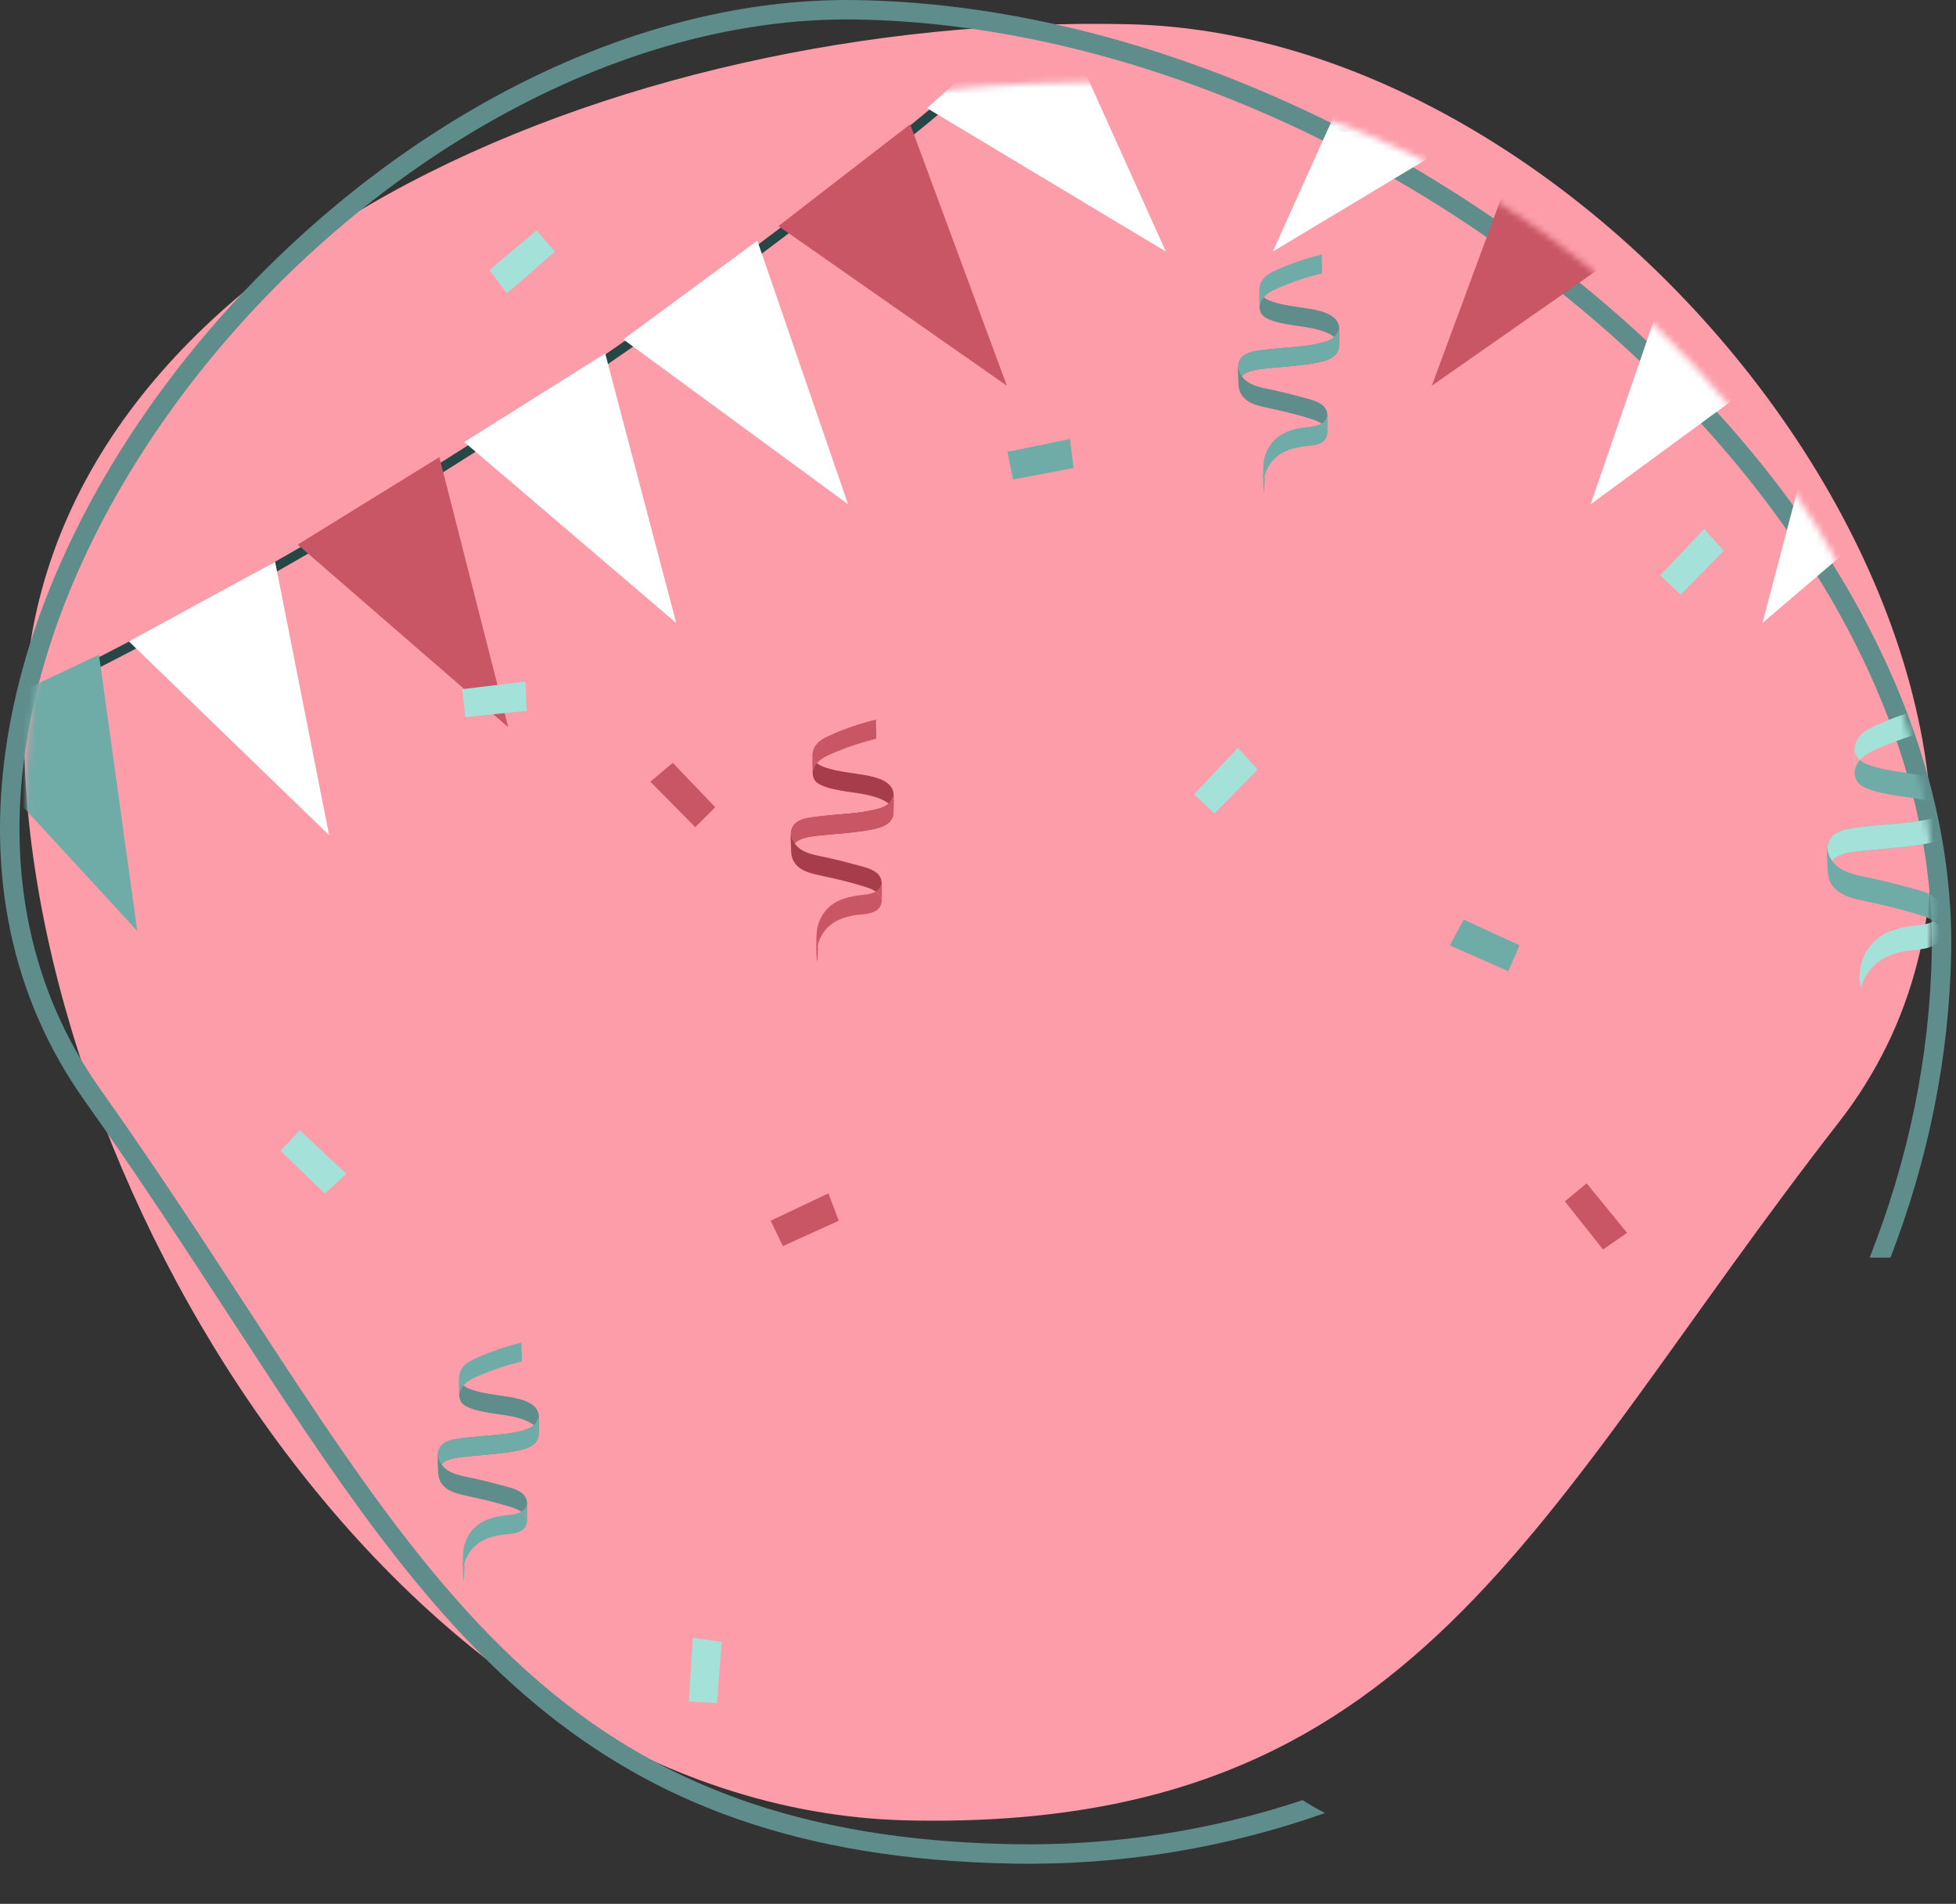 <svg width="302" height="294" viewBox="0 0 302 294" fill="none" xmlns="http://www.w3.org/2000/svg">
<rect x="0" y="0" width="302" height="294" fill="#333333" stroke="none"/>
<path d="M140.154 281.116C219.023 282.872 236.66 233.986 283.936 173.275C331.211 112.565 253.119 5.497 174.251 3.741C95.383 1.986 5.299 39.952 3.739 110.016C2.18 180.081 61.286 279.361 140.154 281.116Z" fill="#FC9DA9"/>
<path fill-rule="evenodd" clip-rule="evenodd" d="M156.468 284.789C116.711 284.09 93.167 271.215 73.789 250.65C64.01 240.271 55.257 227.892 46.012 213.94C43.382 209.971 40.71 205.871 37.966 201.66L37.963 201.656L37.962 201.654C31.1 191.125 23.782 179.897 15.528 168.268C-6.427 137.341 2.35 95.993 27.449 61.907C52.512 27.871 93.035 2.322 132.348 3.014C172.093 3.713 213.979 21.972 245.786 49.122C277.632 76.306 298.875 111.952 298.254 147.1C297.969 163.234 294.609 179.195 288.66 194.218H291.877C297.691 179.183 300.97 163.252 301.254 147.153C302.539 74.411 213.534 1.441 132.401 0.014C51.267 -1.413 -33.006 105.083 13.081 170.005C21.3 181.582 28.566 192.731 35.417 203.244C66.983 251.681 89.75 286.616 156.415 287.789C173.424 288.088 189.61 285.278 204.584 279.978C203.396 279.366 202.239 278.703 201.115 277.992C187.159 282.629 172.169 285.065 156.468 284.789Z" fill="#5E8D8C"/>
<mask id="mask0" mask-type="alpha" maskUnits="userSpaceOnUse" x="3" y="12" width="296" height="279">
<path d="M140.441 290.123C219.309 291.879 236.947 242.993 284.222 182.282C331.498 121.571 253.406 14.504 174.538 12.748C95.669 10.992 5.586 48.958 4.026 119.023C2.466 189.088 61.573 288.367 140.441 290.123Z" fill="#FC9DA9"/>
</mask>
<g mask="url(#mask0)">
<g clip-path="url(#clip0)">
<path d="M-58.171 135.71C-152.44 171.325 -254.237 186.972 -357.174 180.222L-359.051 180.099L-358.956 178.645L-357.079 178.769C-150.994 192.283 50.561 115.831 195.906 -30.987L196.942 -29.962C123.898 43.822 36.674 99.875 -58.171 135.71V135.71Z" fill="#274646"/>
<path d="M-7.96 112.092L21.191 143.749L15.278 101.111L-7.96 112.092Z" fill="#6FABA7"/>
<path d="M71.681 68.261L104.404 96.207L93.443 54.581L71.681 68.261Z" fill="white"/>
<path d="M143.121 16.697L180.006 38.849L162.325 -0.393L143.121 16.697Z" fill="white"/>
<path d="M19.904 99.052L50.818 128.986L42.477 86.757L19.904 99.052Z" fill="white"/>
<path d="M96.239 52.412L130.931 77.868L116.931 37.164L96.239 52.412Z" fill="white"/>
<path d="M45.967 84.097L78.468 112.3L67.835 70.589L45.967 84.097Z" fill="#C85664"/>
<path d="M120.188 34.909L155.454 59.561L140.527 19.189L120.188 34.909Z" fill="#C85664"/>
<path d="M434.693 135.71C528.961 171.325 630.759 186.972 733.696 180.222L735.573 180.099L735.479 178.645L733.601 178.769C527.516 192.283 325.96 115.831 180.615 -30.987L179.58 -29.962C252.624 43.822 339.847 99.875 434.693 135.71V135.71Z" fill="#274646"/>
<path d="M304.841 68.261L272.118 96.207L283.078 54.581L304.841 68.261Z" fill="white"/>
<path d="M233.401 16.697L196.517 38.849L214.197 -0.393L233.401 16.697Z" fill="white"/>
<path d="M280.283 52.412L245.592 77.868L259.59 37.164L280.283 52.412Z" fill="white"/>
<path d="M330.554 84.097L298.054 112.3L308.688 70.589L330.554 84.097Z" fill="#C85664"/>
<path d="M256.333 34.909L221.068 59.561L235.994 19.189L256.333 34.909Z" fill="#C85664"/>
<path d="M125.467 118.915L125.464 119.007L125.464 119.122L125.467 118.915Z" fill="#C85664"/>
<path d="M125.468 116.582C125.467 117.391 125.466 118.199 125.464 119.008L125.467 118.916L125.464 119.122L125.464 119.008C125.461 119.098 125.459 119.189 125.456 119.281L125.458 119.319C125.531 118.723 125.777 118.242 126.129 117.843C125.771 117.538 125.517 117.139 125.468 116.582H125.468Z" fill="#C85664"/>
<path d="M136.129 139.142L136.126 139.02L136.125 139.119L136.129 139.142Z" fill="#C85664"/>
<path d="M136.126 139.02L136.124 138.939L136.124 139.117L136.125 139.117L136.126 139.02Z" fill="#C85664"/>
<path d="M125.469 116.582C125.518 117.138 125.771 117.538 126.13 117.843C126.916 116.953 128.226 116.467 129.303 116.021C131.234 115.223 133.224 114.585 135.254 114.093C135.323 114.076 135.277 112.731 135.278 112.606C135.279 112.488 135.224 111.13 135.272 111.118C132.855 111.704 130.487 112.496 128.219 113.521C127.295 113.939 126.273 114.441 125.767 115.374C125.253 116.32 125.444 117.615 125.443 118.643C125.442 118.864 125.444 119.077 125.456 119.28C125.459 119.189 125.461 119.098 125.464 119.007C125.466 118.199 125.467 117.391 125.469 116.582Z" fill="#C85664"/>
<path d="M136.148 136.365L136.142 136.407L136.147 136.489L136.148 136.365Z" fill="#C85664"/>
<path d="M125.453 119.35L125.457 119.319L125.455 119.281L125.453 119.35Z" fill="#C85664"/>
<path d="M136.125 139.118L136.125 139.117L136.125 139.136V139.118Z" fill="#C85664"/>
<path d="M122.328 129.541C121.989 128.613 122.554 128.795 122.483 129.897C122.426 129.784 122.373 129.666 122.328 129.541ZM137.97 122.712C137.897 120.2 134.098 119.777 132.238 119.488C130.866 119.276 129.478 119.115 128.139 118.733C127.444 118.535 126.668 118.299 126.13 117.843C125.778 118.242 125.531 118.723 125.459 119.319C125.506 120.054 125.703 120.661 126.491 121.091C127.456 121.617 128.599 121.862 129.669 122.061C131.839 122.465 134.15 122.552 136.187 123.478C136.546 123.641 136.898 123.845 137.198 124.104C137.334 123.983 137.458 123.849 137.565 123.701C137.711 123.499 137.758 123.192 137.904 123.013C137.903 123.727 137.901 124.44 137.9 125.154L137.845 124.977C137.783 124.872 137.748 124.756 137.682 124.649C137.585 124.491 137.46 124.347 137.327 124.217L137.198 124.105L137.017 124.253C136.604 124.56 136.111 124.746 135.619 124.886C133.273 125.548 130.764 125.65 128.35 125.875C127.185 125.984 126.01 126.091 124.858 126.299C123.945 126.465 122.919 126.768 122.423 127.624C121.889 128.545 122.13 129.997 122.133 130.995C122.134 131.911 122.246 132.717 122.848 133.452C123.58 134.346 124.735 134.743 125.821 135.006C127.118 135.32 128.432 135.563 129.728 135.885C131.075 136.221 132.421 136.581 133.744 137.004C134.265 137.171 134.794 137.384 135.224 137.697C135.695 137.438 136.044 137.04 136.142 136.407C136.087 135.77 135.896 135.194 135.282 134.731C134.33 134.014 132.973 133.781 131.85 133.467C130.541 133.1 129.22 132.77 127.892 132.476C126.126 132.084 123.765 131.839 122.681 130.234C122.919 129.981 123.215 129.787 123.535 129.645C124.595 129.169 125.863 129.107 127.002 128.982C129.655 128.693 132.34 128.589 134.954 128.017C136.01 127.786 137.189 127.426 137.725 126.395C137.937 125.988 137.953 125.571 137.96 125.123C137.975 124.321 137.994 123.514 137.971 122.712L137.97 122.712Z" fill="#A73D4B"/>
<path d="M135.224 137.697C135.683 138.032 136.027 138.481 136.125 139.117L136.123 138.939L136.126 139.021C136.133 138.177 136.141 137.333 136.148 136.489L136.142 136.407C136.044 137.04 135.695 137.438 135.224 137.697V137.697Z" fill="#C85664"/>
<path d="M126.047 145.082C125.99 145.402 125.989 146.719 126.051 146.852L126.05 146.689C126.05 146.156 126.04 145.619 126.047 145.082Z" fill="#C85664"/>
<path d="M126.119 145.152C126.09 144.978 126.066 144.98 126.047 145.082C126.04 145.619 126.051 146.156 126.051 146.689L126.051 146.852C126.066 146.883 126.084 146.85 126.105 146.723C126.122 146.624 126.132 146.524 126.149 146.425C126.179 146.255 126.219 146.087 126.263 145.921L126.249 145.844C126.195 145.614 126.159 145.384 126.119 145.152L126.119 145.152Z" fill="#C85664"/>
<path d="M126.105 146.722C126.084 146.85 126.065 146.883 126.051 146.852C126.054 147.517 126.075 148.162 126.232 148.818C126.129 148.39 126.253 147.772 126.255 147.33C126.258 146.892 126.345 146.361 126.263 145.92C126.219 146.086 126.179 146.255 126.149 146.424C126.132 146.523 126.122 146.623 126.105 146.722V146.722Z" fill="#C85664"/>
<path d="M136.156 137.655C136.158 137.254 136.173 136.861 136.148 136.489C136.141 137.333 136.133 138.176 136.126 139.02L136.13 139.142L136.125 139.118V139.137L136.125 139.116C136.027 138.48 135.684 138.031 135.224 137.696C134.371 138.166 133.119 138.181 132.24 138.319C130.654 138.567 129.038 139.053 127.863 140.202C126.852 141.189 126.233 142.545 126.102 143.949C126.067 144.323 126.052 144.702 126.047 145.081C126.066 144.979 126.09 144.978 126.119 145.151C126.159 145.384 126.194 145.614 126.249 145.843L126.263 145.921C126.356 145.567 126.48 145.221 126.634 144.892C127.06 143.98 127.714 143.174 128.541 142.599C129.495 141.935 130.629 141.583 131.76 141.372C132.893 141.16 134.277 141.265 135.279 140.629C136.35 139.948 136.151 138.764 136.156 137.655V137.655Z" fill="#C85664"/>
<path d="M137.973 122.857L137.904 123.034V123.012C137.758 123.191 137.711 123.498 137.565 123.7C137.457 123.848 137.334 123.982 137.198 124.104L137.017 124.252C136.604 124.559 136.111 124.745 135.619 124.885C133.273 125.547 130.764 125.649 128.35 125.874C127.185 125.983 126.011 126.09 124.858 126.298C123.945 126.464 122.919 126.766 122.423 127.623C122.252 127.918 122.161 128.27 122.116 128.643C122.152 128.925 122.109 129.095 122.458 129.891C122.518 130.009 122.609 130.127 122.681 130.233C122.919 129.98 123.216 129.787 123.535 129.644C124.595 129.168 125.864 129.106 127.002 128.981C129.655 128.692 132.34 128.588 134.954 128.017C136.01 127.785 137.189 127.426 137.725 126.394C137.937 125.987 137.953 125.57 137.96 125.122C137.974 124.37 137.99 123.612 137.973 122.857L137.973 122.857Z" fill="#C85664"/>
<path d="M286.341 118.715L286.338 118.831L286.337 118.974C286.339 118.888 286.34 118.801 286.341 118.715Z" fill="#FC9DA9"/>
<path d="M286.344 115.791C286.342 116.804 286.34 117.817 286.338 118.83L286.342 118.715C286.34 118.8 286.339 118.887 286.337 118.973L286.338 118.83C286.334 118.944 286.331 119.057 286.328 119.172L286.33 119.221C286.422 118.474 286.731 117.871 287.173 117.371C286.723 116.989 286.406 116.487 286.344 115.791Z" fill="#FC9DA9"/>
<path d="M286.344 115.791C286.406 116.487 286.723 116.989 287.173 117.371C288.158 116.254 289.8 115.645 291.15 115.087C293.571 114.086 296.066 113.287 298.61 112.67C298.697 112.649 298.638 110.961 298.64 110.806C298.641 110.658 298.572 108.956 298.632 108.941C295.603 109.677 292.635 110.667 289.792 111.953C288.632 112.477 287.351 113.106 286.718 114.275C286.073 115.462 286.314 117.084 286.312 118.374C286.311 118.652 286.314 118.917 286.328 119.172C286.331 119.058 286.335 118.944 286.338 118.83C286.34 117.817 286.342 116.804 286.344 115.791Z" fill="#A4E1D8"/>
<path d="M286.325 119.26L286.329 119.221L286.327 119.172L286.325 119.26Z" fill="#FC9DA9"/>
<path d="M282.407 132.036C281.982 130.872 282.691 131.1 282.6 132.482C282.529 132.34 282.463 132.192 282.407 132.036ZM302.015 123.474C301.924 120.325 297.162 119.795 294.83 119.434C293.11 119.167 291.37 118.964 289.691 118.486C288.82 118.238 287.848 117.941 287.173 117.37C286.731 117.87 286.423 118.474 286.331 119.221C286.391 120.142 286.638 120.903 287.626 121.442C288.835 122.101 290.268 122.409 291.61 122.658C294.33 123.165 297.226 123.275 299.78 124.434C300.23 124.638 300.671 124.894 301.047 125.219C301.218 125.067 301.372 124.899 301.507 124.713C301.691 124.46 301.75 124.075 301.932 123.851C301.931 124.746 301.929 125.64 301.927 126.535L301.859 126.314C301.779 126.181 301.737 126.036 301.654 125.902C301.531 125.704 301.375 125.523 301.209 125.36L301.047 125.219L300.819 125.406C300.302 125.791 299.684 126.025 299.067 126.2C296.127 127.029 292.982 127.157 289.956 127.439C288.494 127.575 287.023 127.708 285.578 127.97C284.433 128.178 283.148 128.557 282.526 129.632C281.857 130.785 282.159 132.607 282.161 133.856C282.164 135.005 282.303 136.016 283.06 136.938C283.978 138.058 285.425 138.554 286.786 138.884C288.412 139.279 290.059 139.583 291.684 139.988C293.372 140.408 295.059 140.86 296.717 141.39C297.371 141.598 298.035 141.864 298.574 142.258C299.164 141.934 299.601 141.435 299.723 140.641C299.654 139.843 299.415 139.12 298.645 138.54C297.453 137.642 295.752 137.35 294.343 136.956C292.702 136.496 291.047 136.082 289.383 135.713C287.168 135.223 284.208 134.915 282.848 132.903C283.146 132.587 283.519 132.344 283.919 132.164C285.248 131.568 286.837 131.489 288.266 131.334C291.591 130.97 294.957 130.841 298.233 130.124C299.557 129.835 301.035 129.383 301.707 128.09C301.973 127.579 301.992 127.058 302.003 126.496C302.02 125.49 302.044 124.479 302.015 123.474H302.015Z" fill="#6FABA7"/>
<path d="M287.069 151.516C286.997 151.917 286.997 153.569 287.075 153.735L287.074 153.529C287.074 152.862 287.06 152.189 287.069 151.516Z" fill="#FC9DA9"/>
<path d="M287.159 151.603C287.122 151.386 287.093 151.388 287.07 151.516C287.06 152.189 287.074 152.862 287.074 153.529L287.075 153.735C287.093 153.774 287.115 153.732 287.143 153.573C287.163 153.448 287.176 153.323 287.197 153.199C287.234 152.986 287.285 152.776 287.341 152.567L287.323 152.471C287.254 152.183 287.209 151.894 287.159 151.603Z" fill="#FC9DA9"/>
<path d="M287.142 153.573C287.115 153.733 287.092 153.774 287.075 153.736C287.077 154.57 287.105 155.38 287.3 156.2C287.172 155.664 287.327 154.89 287.329 154.336C287.333 153.786 287.443 153.12 287.34 152.568C287.284 152.776 287.234 152.987 287.196 153.199C287.175 153.324 287.162 153.449 287.142 153.573Z" fill="#FC9DA9"/>
<path d="M299.74 142.207C299.743 141.703 299.762 141.211 299.731 140.744C299.722 141.802 299.712 142.86 299.703 143.918L299.708 144.071L299.702 144.04V144.064V144.039C299.58 143.242 299.148 142.678 298.574 142.259C297.504 142.847 295.934 142.867 294.832 143.039C292.844 143.351 290.819 143.959 289.346 145.399C288.078 146.636 287.302 148.335 287.137 150.095C287.093 150.566 287.076 151.041 287.069 151.516C287.092 151.388 287.122 151.386 287.159 151.603C287.209 151.894 287.254 152.182 287.322 152.47L287.34 152.567C287.457 152.125 287.611 151.692 287.805 151.277C288.339 150.135 289.159 149.126 290.195 148.404C291.391 147.572 292.813 147.131 294.232 146.866C295.651 146.601 297.386 146.732 298.641 145.935C299.984 145.081 299.734 143.598 299.74 142.207Z" fill="#A4E1D8"/>
<path d="M302.019 123.658L301.932 123.878V123.852C301.75 124.075 301.691 124.46 301.507 124.714C301.372 124.9 301.218 125.067 301.047 125.22L300.819 125.406C300.302 125.791 299.684 126.025 299.067 126.2C296.127 127.03 292.982 127.158 289.956 127.439C288.494 127.575 287.023 127.708 285.578 127.971C284.433 128.179 283.148 128.558 282.526 129.632C282.31 130.002 282.197 130.443 282.14 130.91C282.186 131.265 282.131 131.478 282.57 132.475C282.645 132.623 282.759 132.771 282.849 132.904C283.147 132.588 283.519 132.345 283.92 132.165C285.249 131.568 286.838 131.49 288.266 131.335C291.591 130.971 294.957 130.842 298.234 130.125C299.557 129.835 301.035 129.384 301.708 128.09C301.973 127.58 301.993 127.059 302.003 126.497C302.02 125.553 302.04 124.603 302.019 123.658V123.658Z" fill="#A4E1D8"/>
<path d="M70.901 214.993L70.899 215.084L70.898 215.196L70.901 214.993Z" fill="#6FABA7"/>
<path d="M70.903 212.7C70.901 213.495 70.9 214.289 70.898 215.084L70.901 214.993L70.897 215.196L70.898 215.084C70.895 215.173 70.893 215.263 70.89 215.351L70.893 215.39C70.964 214.805 71.206 214.332 71.553 213.939C71.2 213.64 70.951 213.246 70.902 212.7L70.903 212.7Z" fill="#6FABA7"/>
<path d="M81.384 234.881L81.382 234.761L81.381 234.857L81.384 234.881Z" fill="#6FABA7"/>
<path d="M81.382 234.761L81.379 234.681L81.38 234.856L81.381 234.857L81.382 234.761Z" fill="#6FABA7"/>
<path d="M70.903 212.7C70.951 213.246 71.201 213.64 71.553 213.939C72.326 213.064 73.614 212.586 74.673 212.148C76.572 211.363 78.528 210.736 80.525 210.252C80.592 210.236 80.547 208.912 80.548 208.79C80.548 208.674 80.495 207.338 80.542 207.328C78.166 207.903 75.838 208.682 73.608 209.69C72.698 210.101 71.694 210.593 71.197 211.511C70.691 212.442 70.879 213.715 70.878 214.725C70.877 214.943 70.878 215.152 70.891 215.351C70.893 215.263 70.896 215.173 70.899 215.084C70.901 214.289 70.901 213.495 70.903 212.7H70.903Z" fill="#6FABA7"/>
<path d="M81.404 232.152L81.397 232.191L81.403 232.272L81.404 232.152Z" fill="#6FABA7"/>
<path d="M70.888 215.421L70.892 215.39L70.89 215.351L70.888 215.421Z" fill="#6FABA7"/>
<path d="M81.381 234.857L81.38 234.856L81.381 234.876V234.857Z" fill="#6FABA7"/>
<path d="M67.814 225.442C67.481 224.529 68.037 224.707 67.967 225.792C67.911 225.681 67.859 225.565 67.814 225.442ZM83.195 218.727C83.123 216.257 79.387 215.841 77.559 215.558C76.21 215.348 74.845 215.19 73.528 214.815C72.845 214.619 72.082 214.388 71.553 213.939C71.206 214.332 70.964 214.805 70.893 215.39C70.939 216.113 71.132 216.71 71.908 217.132C72.857 217.65 73.98 217.892 75.032 218.087C77.166 218.484 79.438 218.57 81.441 219.479C81.795 219.64 82.14 219.84 82.435 220.095C82.568 219.977 82.69 219.845 82.795 219.699C82.94 219.5 82.986 219.198 83.13 219.022C83.129 219.725 83.127 220.426 83.125 221.128L83.071 220.954C83.01 220.85 82.977 220.736 82.911 220.631C82.816 220.475 82.693 220.334 82.562 220.206L82.435 220.095L82.257 220.241C81.85 220.543 81.366 220.727 80.883 220.864C78.576 221.515 76.109 221.616 73.736 221.837C72.59 221.943 71.435 222.048 70.302 222.253C69.404 222.416 68.396 222.714 67.908 223.556C67.383 224.462 67.621 225.889 67.623 226.87C67.624 227.771 67.734 228.564 68.326 229.287C69.046 230.165 70.181 230.555 71.249 230.814C72.524 231.123 73.816 231.362 75.091 231.679C76.416 232.008 77.739 232.364 79.038 232.779C79.551 232.943 80.072 233.152 80.496 233.461C80.959 233.206 81.301 232.814 81.398 232.191C81.343 231.566 81.156 230.999 80.552 230.543C79.616 229.84 78.282 229.61 77.177 229.301C75.889 228.941 74.591 228.615 73.286 228.326C71.55 227.942 69.228 227.7 68.162 226.122C68.396 225.874 68.688 225.684 69.002 225.542C70.044 225.075 71.291 225.013 72.41 224.891C75.019 224.606 77.659 224.505 80.229 223.943C81.267 223.715 82.426 223.361 82.954 222.347C83.162 221.947 83.177 221.538 83.185 221.097C83.199 220.308 83.219 219.514 83.195 218.727H83.195Z" fill="#5E8D8C"/>
<path d="M80.496 233.461C80.946 233.79 81.285 234.233 81.38 234.856L81.379 234.682L81.382 234.762C81.389 233.933 81.396 233.102 81.404 232.272L81.398 232.191C81.301 232.814 80.958 233.206 80.496 233.461H80.496Z" fill="#6FABA7"/>
<path d="M71.472 240.721C71.416 241.036 71.415 242.331 71.476 242.462L71.476 242.3C71.476 241.778 71.465 241.25 71.472 240.721Z" fill="#6FABA7"/>
<path d="M71.543 240.79C71.514 240.62 71.49 240.622 71.472 240.721C71.465 241.25 71.475 241.778 71.475 242.3L71.476 242.462C71.49 242.493 71.507 242.459 71.528 242.335C71.545 242.238 71.555 242.138 71.571 242.042C71.601 241.874 71.641 241.709 71.684 241.545L71.67 241.471C71.616 241.244 71.581 241.018 71.542 240.79H71.543Z" fill="#6FABA7"/>
<path d="M71.529 242.335C71.507 242.459 71.49 242.493 71.476 242.462C71.478 243.116 71.499 243.752 71.652 244.396C71.552 243.975 71.673 243.368 71.676 242.933C71.678 242.502 71.764 241.98 71.684 241.546C71.641 241.71 71.601 241.875 71.572 242.042C71.555 242.139 71.545 242.239 71.529 242.335V242.335Z" fill="#6FABA7"/>
<path d="M81.412 233.419C81.413 233.024 81.428 232.638 81.404 232.272C81.396 233.101 81.389 233.932 81.382 234.761L81.385 234.881L81.381 234.857V234.876L81.38 234.856C81.285 234.233 80.946 233.789 80.496 233.461C79.657 233.922 78.425 233.937 77.561 234.073C76.002 234.316 74.413 234.794 73.258 235.923C72.263 236.894 71.654 238.227 71.525 239.607C71.491 239.976 71.477 240.348 71.472 240.721C71.49 240.622 71.514 240.62 71.543 240.79C71.581 241.018 71.617 241.244 71.671 241.471L71.684 241.545C71.776 241.199 71.897 240.859 72.049 240.534C72.468 239.639 73.111 238.846 73.924 238.28C74.862 237.628 75.977 237.281 77.09 237.074C78.203 236.867 79.565 236.969 80.549 236.344C81.602 235.674 81.406 234.51 81.412 233.419Z" fill="#6FABA7"/>
<path d="M83.197 218.87L83.13 219.042V219.022C82.986 219.198 82.94 219.5 82.796 219.699C82.691 219.844 82.569 219.976 82.436 220.095L82.257 220.241C81.851 220.543 81.366 220.726 80.883 220.863C78.577 221.515 76.11 221.615 73.737 221.836C72.591 221.943 71.435 222.048 70.303 222.253C69.405 222.416 68.397 222.714 67.909 223.556C67.74 223.846 67.65 224.191 67.606 224.558C67.643 224.837 67.599 225.003 67.943 225.786C68.003 225.901 68.091 226.017 68.163 226.122C68.397 225.873 68.688 225.683 69.002 225.542C70.045 225.074 71.292 225.013 72.41 224.891C75.019 224.606 77.66 224.505 80.23 223.942C81.268 223.715 82.427 223.36 82.954 222.347C83.163 221.946 83.178 221.538 83.186 221.096C83.199 220.355 83.215 219.611 83.198 218.87L83.197 218.87Z" fill="#6FABA7"/>
<path d="M194.467 46.958L194.464 47.049V47.162L194.467 46.958Z" fill="#6FABA7"/>
<path d="M194.469 44.664C194.468 45.46 194.466 46.254 194.464 47.049L194.467 46.958L194.464 47.162V47.049C194.461 47.138 194.459 47.227 194.457 47.317L194.458 47.355C194.529 46.77 194.773 46.297 195.119 45.904C194.766 45.606 194.517 45.211 194.469 44.665L194.469 44.664Z" fill="#6FABA7"/>
<path d="M204.951 66.846L204.947 66.727L204.947 66.823L204.951 66.846Z" fill="#6FABA7"/>
<path d="M204.947 66.727L204.945 66.646L204.946 66.821V66.822L204.947 66.727Z" fill="#6FABA7"/>
<path d="M194.47 44.664C194.518 45.211 194.767 45.605 195.119 45.904C195.892 45.028 197.18 44.55 198.239 44.112C200.138 43.327 202.094 42.701 204.091 42.217C204.159 42.2 204.113 40.877 204.114 40.755C204.115 40.639 204.062 39.304 204.108 39.292C201.731 39.868 199.403 40.647 197.174 41.654C196.265 42.065 195.26 42.558 194.762 43.476C194.257 44.407 194.446 45.679 194.444 46.69C194.443 46.908 194.445 47.116 194.457 47.316C194.459 47.227 194.462 47.137 194.464 47.049C194.466 46.253 194.468 45.46 194.47 44.664V44.664Z" fill="#6FABA7"/>
<path d="M204.971 64.116L204.963 64.157L204.97 64.237L204.971 64.116Z" fill="#6FABA7"/>
<path d="M194.455 47.386L194.457 47.355L194.457 47.317L194.455 47.386Z" fill="#6FABA7"/>
<path d="M191.381 57.407C191.047 56.494 191.604 56.673 191.533 57.756C191.477 57.646 191.426 57.53 191.381 57.407ZM206.761 50.691C206.69 48.221 202.954 47.807 201.126 47.523C199.777 47.313 198.412 47.154 197.094 46.779C196.411 46.585 195.649 46.352 195.119 45.904C194.773 46.297 194.53 46.77 194.458 47.356C194.507 48.078 194.699 48.675 195.475 49.097C196.424 49.614 197.546 49.856 198.599 50.052C200.733 50.449 203.004 50.534 205.008 51.445C205.362 51.604 205.707 51.804 206.002 52.061C206.136 51.941 206.256 51.81 206.362 51.664C206.507 51.465 206.553 51.163 206.696 50.987C206.695 51.689 206.693 52.391 206.692 53.093L206.638 52.919C206.578 52.816 206.544 52.702 206.478 52.596C206.382 52.44 206.26 52.299 206.13 52.172L206.002 52.061L205.824 52.206C205.418 52.508 204.933 52.692 204.449 52.829C202.143 53.48 199.677 53.58 197.303 53.801C196.156 53.908 195.002 54.013 193.869 54.219C192.971 54.382 191.963 54.679 191.474 55.521C190.95 56.425 191.187 57.854 191.189 58.835C191.191 59.736 191.3 60.528 191.893 61.251C192.613 62.13 193.749 62.52 194.816 62.779C196.091 63.087 197.383 63.327 198.658 63.644C199.982 63.973 201.305 64.329 202.605 64.743C203.118 64.907 203.639 65.116 204.062 65.425C204.524 65.17 204.867 64.779 204.963 64.157C204.909 63.53 204.721 62.964 204.118 62.509C203.183 61.804 201.849 61.575 200.744 61.266C199.456 60.905 198.158 60.581 196.852 60.291C195.116 59.906 192.794 59.665 191.728 58.086C191.962 57.838 192.254 57.649 192.567 57.508C193.611 57.039 194.858 56.979 195.976 56.856C198.584 56.571 201.225 56.47 203.796 55.907C204.833 55.68 205.993 55.325 206.52 54.311C206.729 53.911 206.744 53.502 206.752 53.061C206.766 52.273 206.784 51.48 206.761 50.691V50.691Z" fill="#5E8D8C"/>
<path d="M204.062 65.425C204.513 65.754 204.851 66.197 204.946 66.821L204.945 66.646L204.947 66.727C204.955 65.897 204.962 65.068 204.969 64.238L204.963 64.157C204.866 64.78 204.524 65.17 204.062 65.425H204.062Z" fill="#6FABA7"/>
<path d="M195.038 72.686C194.982 73.001 194.981 74.297 195.042 74.427V74.265C195.042 73.742 195.031 73.214 195.038 72.686Z" fill="#6FABA7"/>
<path d="M195.11 72.755C195.08 72.585 195.056 72.586 195.039 72.686C195.031 73.215 195.043 73.743 195.043 74.266V74.427C195.057 74.458 195.075 74.425 195.095 74.3C195.113 74.203 195.122 74.104 195.139 74.007C195.168 73.839 195.208 73.675 195.251 73.511L195.238 73.436C195.184 73.21 195.149 72.984 195.111 72.755L195.11 72.755Z" fill="#6FABA7"/>
<path d="M195.095 74.299C195.074 74.425 195.056 74.457 195.042 74.427C195.044 75.081 195.066 75.716 195.219 76.36C195.118 75.94 195.24 75.332 195.243 74.897C195.245 74.467 195.331 73.944 195.25 73.511C195.207 73.674 195.167 73.838 195.138 74.006C195.12 74.103 195.112 74.201 195.094 74.299L195.095 74.299Z" fill="#6FABA7"/>
<path d="M204.977 65.384C204.979 64.989 204.995 64.604 204.969 64.238C204.962 65.067 204.955 65.897 204.947 66.727L204.951 66.846L204.947 66.823V66.841V66.821C204.851 66.197 204.513 65.754 204.062 65.425C203.223 65.887 201.991 65.902 201.128 66.037C199.569 66.281 197.98 66.759 196.825 67.888C195.829 68.858 195.221 70.191 195.092 71.572C195.057 71.941 195.043 72.313 195.039 72.686C195.057 72.586 195.08 72.585 195.11 72.755C195.149 72.983 195.184 73.209 195.237 73.435L195.251 73.511C195.342 73.163 195.463 72.824 195.616 72.499C196.035 71.604 196.678 70.811 197.491 70.245C198.43 69.593 199.543 69.247 200.657 69.039C201.77 68.832 203.131 68.934 204.115 68.308C205.169 67.639 204.973 66.475 204.978 65.384H204.977Z" fill="#6FABA7"/>
<path d="M206.764 50.835L206.695 51.007V50.987C206.552 51.162 206.507 51.465 206.362 51.664C206.256 51.81 206.135 51.941 206.001 52.06L205.824 52.206C205.417 52.508 204.932 52.692 204.449 52.829C202.142 53.48 199.676 53.58 197.302 53.801C196.156 53.908 195.001 54.012 193.868 54.218C192.97 54.381 191.962 54.679 191.474 55.52C191.306 55.811 191.216 56.157 191.171 56.523C191.208 56.801 191.165 56.968 191.509 57.751C191.567 57.866 191.657 57.982 191.727 58.086C191.961 57.838 192.254 57.649 192.567 57.508C193.61 57.039 194.857 56.979 195.976 56.856C198.584 56.571 201.224 56.47 203.795 55.907C204.832 55.68 205.992 55.325 206.52 54.311C206.728 53.911 206.743 53.502 206.751 53.061C206.764 52.321 206.78 51.576 206.763 50.835H206.764Z" fill="#6FABA7"/>
<path d="M118.99 188.51L127.908 184.284L129.506 188.51L120.871 192.438L118.99 188.51Z" fill="#C85664"/>
<path d="M244.967 182.744L251.217 190.384L247.505 192.956L241.612 185.519L244.967 182.744Z" fill="#C85664"/>
<path d="M232.873 149.972L223.842 145.993L225.988 142.017L234.609 145.978L232.873 149.972Z" fill="#6FABA7"/>
<path d="M106.356 262.765L106.962 252.911L111.432 253.549L110.702 263.013L106.356 262.765Z" fill="#A4E1D8"/>
<path d="M256.331 88.851L263.121 81.686L266.137 85.047L259.505 91.834L256.331 88.851Z" fill="#A4E1D8"/>
<path d="M71.332 106.427L81.129 105.25L81.306 109.766L71.871 110.75L71.332 106.427Z" fill="#A4E1D8"/>
<path d="M184.348 122.653L191.136 115.487L194.154 118.849L187.52 125.635L184.348 122.653Z" fill="#A4E1D8"/>
<path d="M107.349 127.734L100.412 120.711L103.869 117.803L110.431 124.658L107.349 127.734Z" fill="#C85664"/>
<path d="M85.701 38.845L78.262 45.333L75.578 41.699L82.826 35.575L85.701 38.845Z" fill="#A4E1D8"/>
<path d="M46.29 174.526L53.486 181.282L50.142 184.319L43.326 177.716L46.29 174.526Z" fill="#A4E1D8"/>
<path d="M155.534 69.768L165.204 67.799L165.744 72.285L156.421 74.032L155.534 69.768Z" fill="#6FABA7"/>
</g>
</g>
<defs>
<clipPath id="clip0">
<rect width="747" height="284" fill="white" transform="translate(-181.427 -20.987)"/>
</clipPath>
</defs>
</svg>
